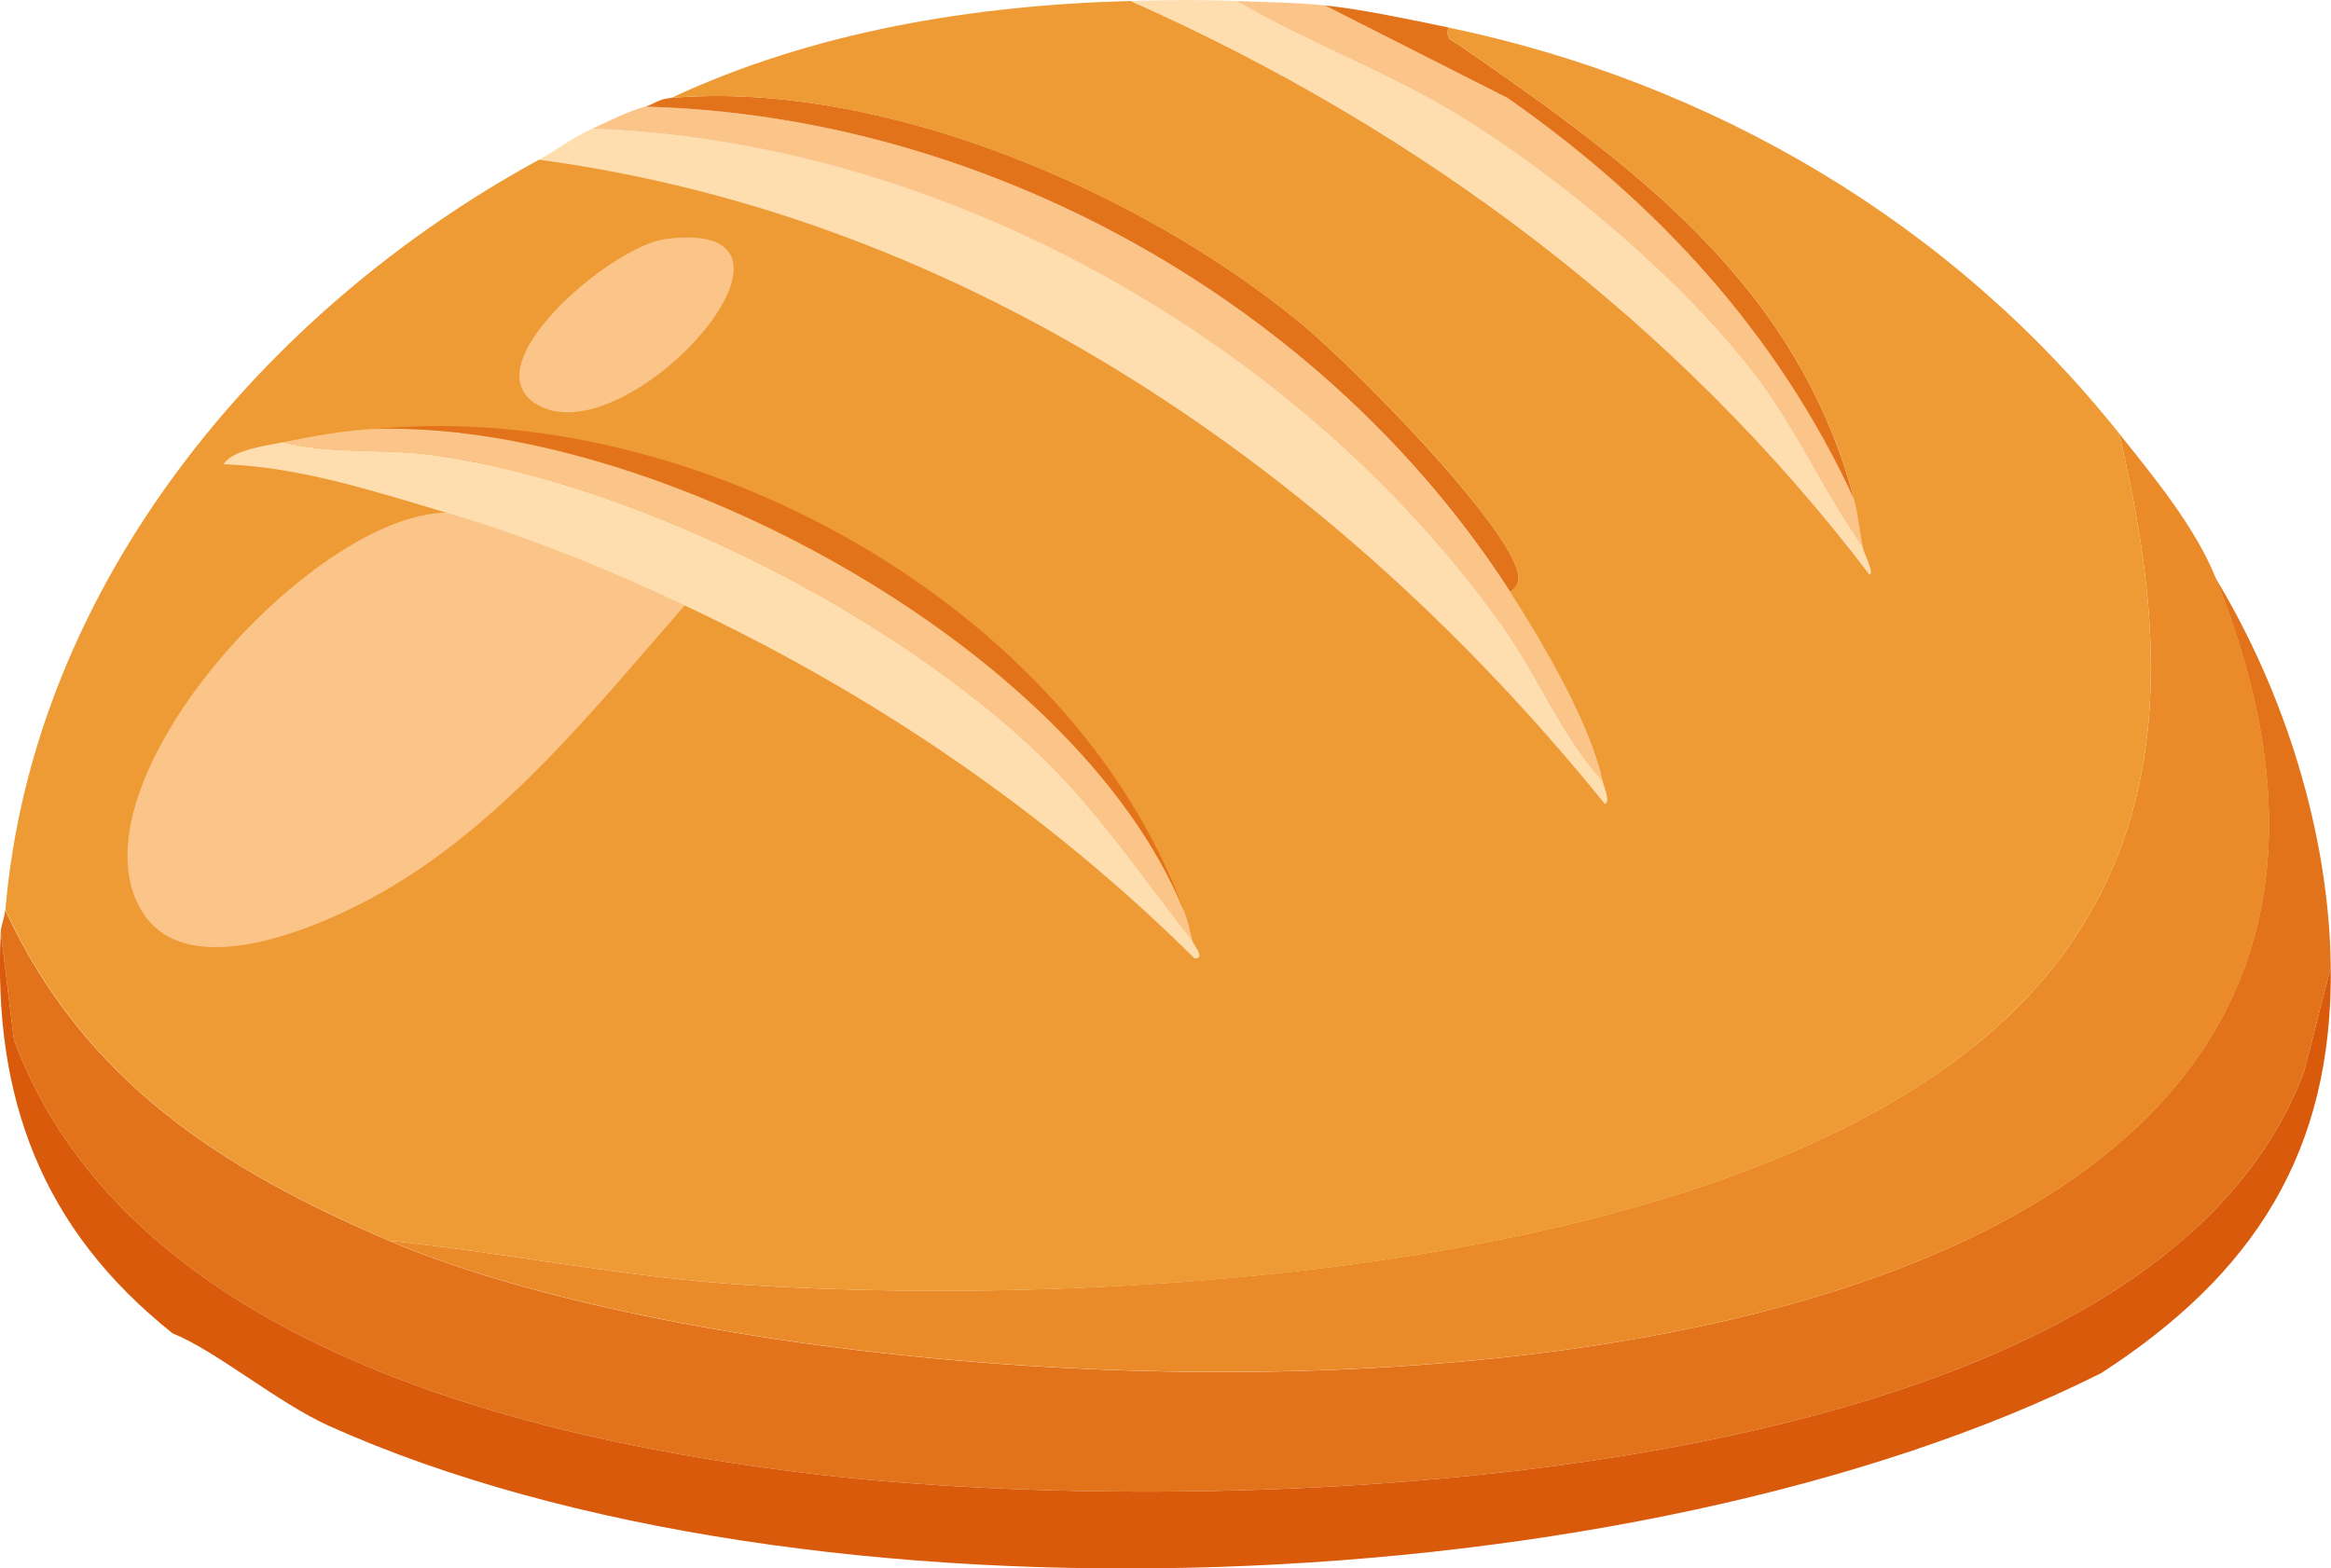 <?xml version="1.0" encoding="UTF-8"?>
<svg id="_레이어_2" data-name="레이어 2" xmlns="http://www.w3.org/2000/svg" viewBox="0 0 95.03 63.95">
  <defs>
    <style>
      .cls-1 {
        fill: #e3731a;
      }

      .cls-2 {
        fill: #feddaf;
      }

      .cls-3 {
        fill: #fbc488;
      }

      .cls-4 {
        fill: #ee9b36;
      }

      .cls-5 {
        fill: #eb8a28;
      }

      .cls-6 {
        fill: #da5a0c;
      }
    </style>
  </defs>
  <g id="_레이어_1-2" data-name="레이어 1">
    <g id="_생성형_개체" data-name="생성형 개체">
      <path class="cls-1" d="M95.02,39.44l-1.08,4.23c-6.61,17.77-45.21,18.25-60.54,16.46-11.87-1.39-28.17-5.27-32.83-17.72L.03,38c.01-.29.15-.52.18-.9,3.23,6.99,8.84,10.58,15.65,13.49,20.4,8.73,89.67,11.05,74.48-26.99,2.79,4.61,4.62,10.39,4.68,15.83Z"/>
      <path class="cls-5" d="M90.35,23.6c15.19,38.04-54.08,35.71-74.48,26.99,4.83.5,9.61,1.49,14.48,1.8,14.82.95,44.07-.39,53.7-13.4,4.74-6.4,4.07-13.96,2.34-21.32,1.42,1.79,3.1,3.8,3.96,5.94Z"/>
      <path class="cls-6" d="M95.02,39.44c.09,7.55-3.16,12.54-9.36,16.55-18.91,9.49-52.83,10.86-72.23,2.16-2.13-.96-4.6-3.06-6.39-3.78C1.7,50.12-.29,44.78.03,38l.54,4.41c4.66,12.45,20.96,16.33,32.83,17.72,15.33,1.79,53.93,1.31,60.54-16.46l1.08-4.23Z"/>
      <path class="cls-2" d="M65.34,31.88c.04.17.32.82.09.9-10.89-13.47-25.97-23.91-43.45-26.27.73-.4,1.37-.91,2.16-1.26,14.31.48,28.79,8.64,37.06,20.24,1.46,2.05,2.45,4.59,4.14,6.39Z"/>
      <path class="cls-3" d="M26.3,4.35c13.98.36,27.72,8.05,35.26,19.79,1.35,2.09,3.26,5.34,3.78,7.74-1.68-1.8-2.67-4.34-4.14-6.39C52.93,13.9,38.45,5.74,24.14,5.25c.66-.3,1.47-.72,2.16-.9Z"/>
      <path class="cls-2" d="M50.41.04c2.94,1.72,6.18,2.9,9.09,4.68,4.13,2.53,9.22,6.83,12.14,10.7,1.65,2.19,2.74,4.71,4.32,6.93.05.24.47,1.02.27,1.08C68.36,13.11,57.91,5.28,46.09.04c1.42-.04,2.9-.06,4.32,0Z"/>
      <path class="cls-3" d="M54.01.22l7.47,3.78c6.09,4.25,11.01,9.59,14.12,16.37.15.57.23,1.37.36,1.98-1.58-2.22-2.67-4.74-4.32-6.93-2.92-3.88-8.01-8.17-12.14-10.7-2.91-1.78-6.15-2.96-9.09-4.68,1.19.05,2.42.06,3.6.18Z"/>
      <path class="cls-1" d="M27.38,3.99c8.59-.72,19.11,3.8,25.64,9.18,2.12,1.75,7.72,7.44,8.73,9.8.19.46.29.82-.18,1.17C54.02,12.4,40.28,4.71,26.3,4.35c.35-.09.51-.31,1.08-.36Z"/>
      <path class="cls-1" d="M59.04,1.12c-.09.53.11.48.45.72,7.02,4.85,13.77,9.7,16.1,18.53-3.12-6.78-8.04-12.12-14.12-16.37L54.01.22c1.48.15,3.54.59,5.04.9Z"/>
      <g>
        <path class="cls-4" d="M46.09.04c11.82,5.25,22.27,13.07,30.13,23.39.2-.06-.22-.84-.27-1.08-.13-.61-.21-1.41-.36-1.98-2.33-8.83-9.08-13.68-16.1-18.53-.34-.24-.54-.18-.45-.72,10.76,2.24,20.51,7.96,27.35,16.55,1.73,7.36,2.4,14.92-2.34,21.32-9.64,13.02-38.88,14.36-53.7,13.4-4.87-.31-9.65-1.3-14.48-1.8-6.81-2.91-12.42-6.5-15.65-13.49C1.34,23.87,10.68,12.66,21.98,6.51c17.48,2.35,32.56,12.8,43.45,26.27.23-.08-.05-.73-.09-.9-.52-2.4-2.43-5.64-3.78-7.74.47-.35.37-.71.18-1.17-1-2.37-6.6-8.05-8.73-9.8-6.53-5.38-17.05-9.89-25.64-9.18C33.18,1.28,39.69.21,46.09.04Z"/>
        <path class="cls-3" d="M27.92,24.68c-3.67,4.2-7.38,8.87-12.32,11.69-2.34,1.34-7.92,3.85-9.8.81-3.16-5.1,6.84-16.2,12.41-16.28,3.45,1.03,6.47,2.25,9.71,3.78Z"/>
        <path class="cls-2" d="M48.61,38.36c.04.18.57.73.09.72-6.03-5.98-13.1-10.78-20.78-14.39-3.25-1.53-6.27-2.75-9.71-3.78-2.96-.88-5.98-1.87-9.09-1.98.32-.59,1.82-.77,2.43-.9,1.96.51,4.15.24,6.21.54,8.26,1.18,18.64,6.46,24.65,12.23,2.38,2.28,4.18,4.99,6.21,7.56Z"/>
        <path class="cls-3" d="M48.25,37.1c.17.41.26.82.36,1.26-2.03-2.56-3.83-5.27-6.21-7.56-6.01-5.77-16.38-11.05-24.65-12.23-2.06-.29-4.25-.03-6.21-.54,1.17-.24,2.6-.5,3.78-.54,11.33-.35,28.49,8.81,32.92,19.61Z"/>
        <path class="cls-3" d="M27.11,9.75c7.17-.95-1.25,8.63-5.04,6.84-3.14-1.49,2.82-6.54,5.04-6.84Z"/>
        <path class="cls-1" d="M48.25,37.1c-4.44-10.8-21.6-19.95-32.92-19.61,13.01-1.23,28.34,7.18,32.92,19.61Z"/>
      </g>
    </g>
  </g>
</svg>